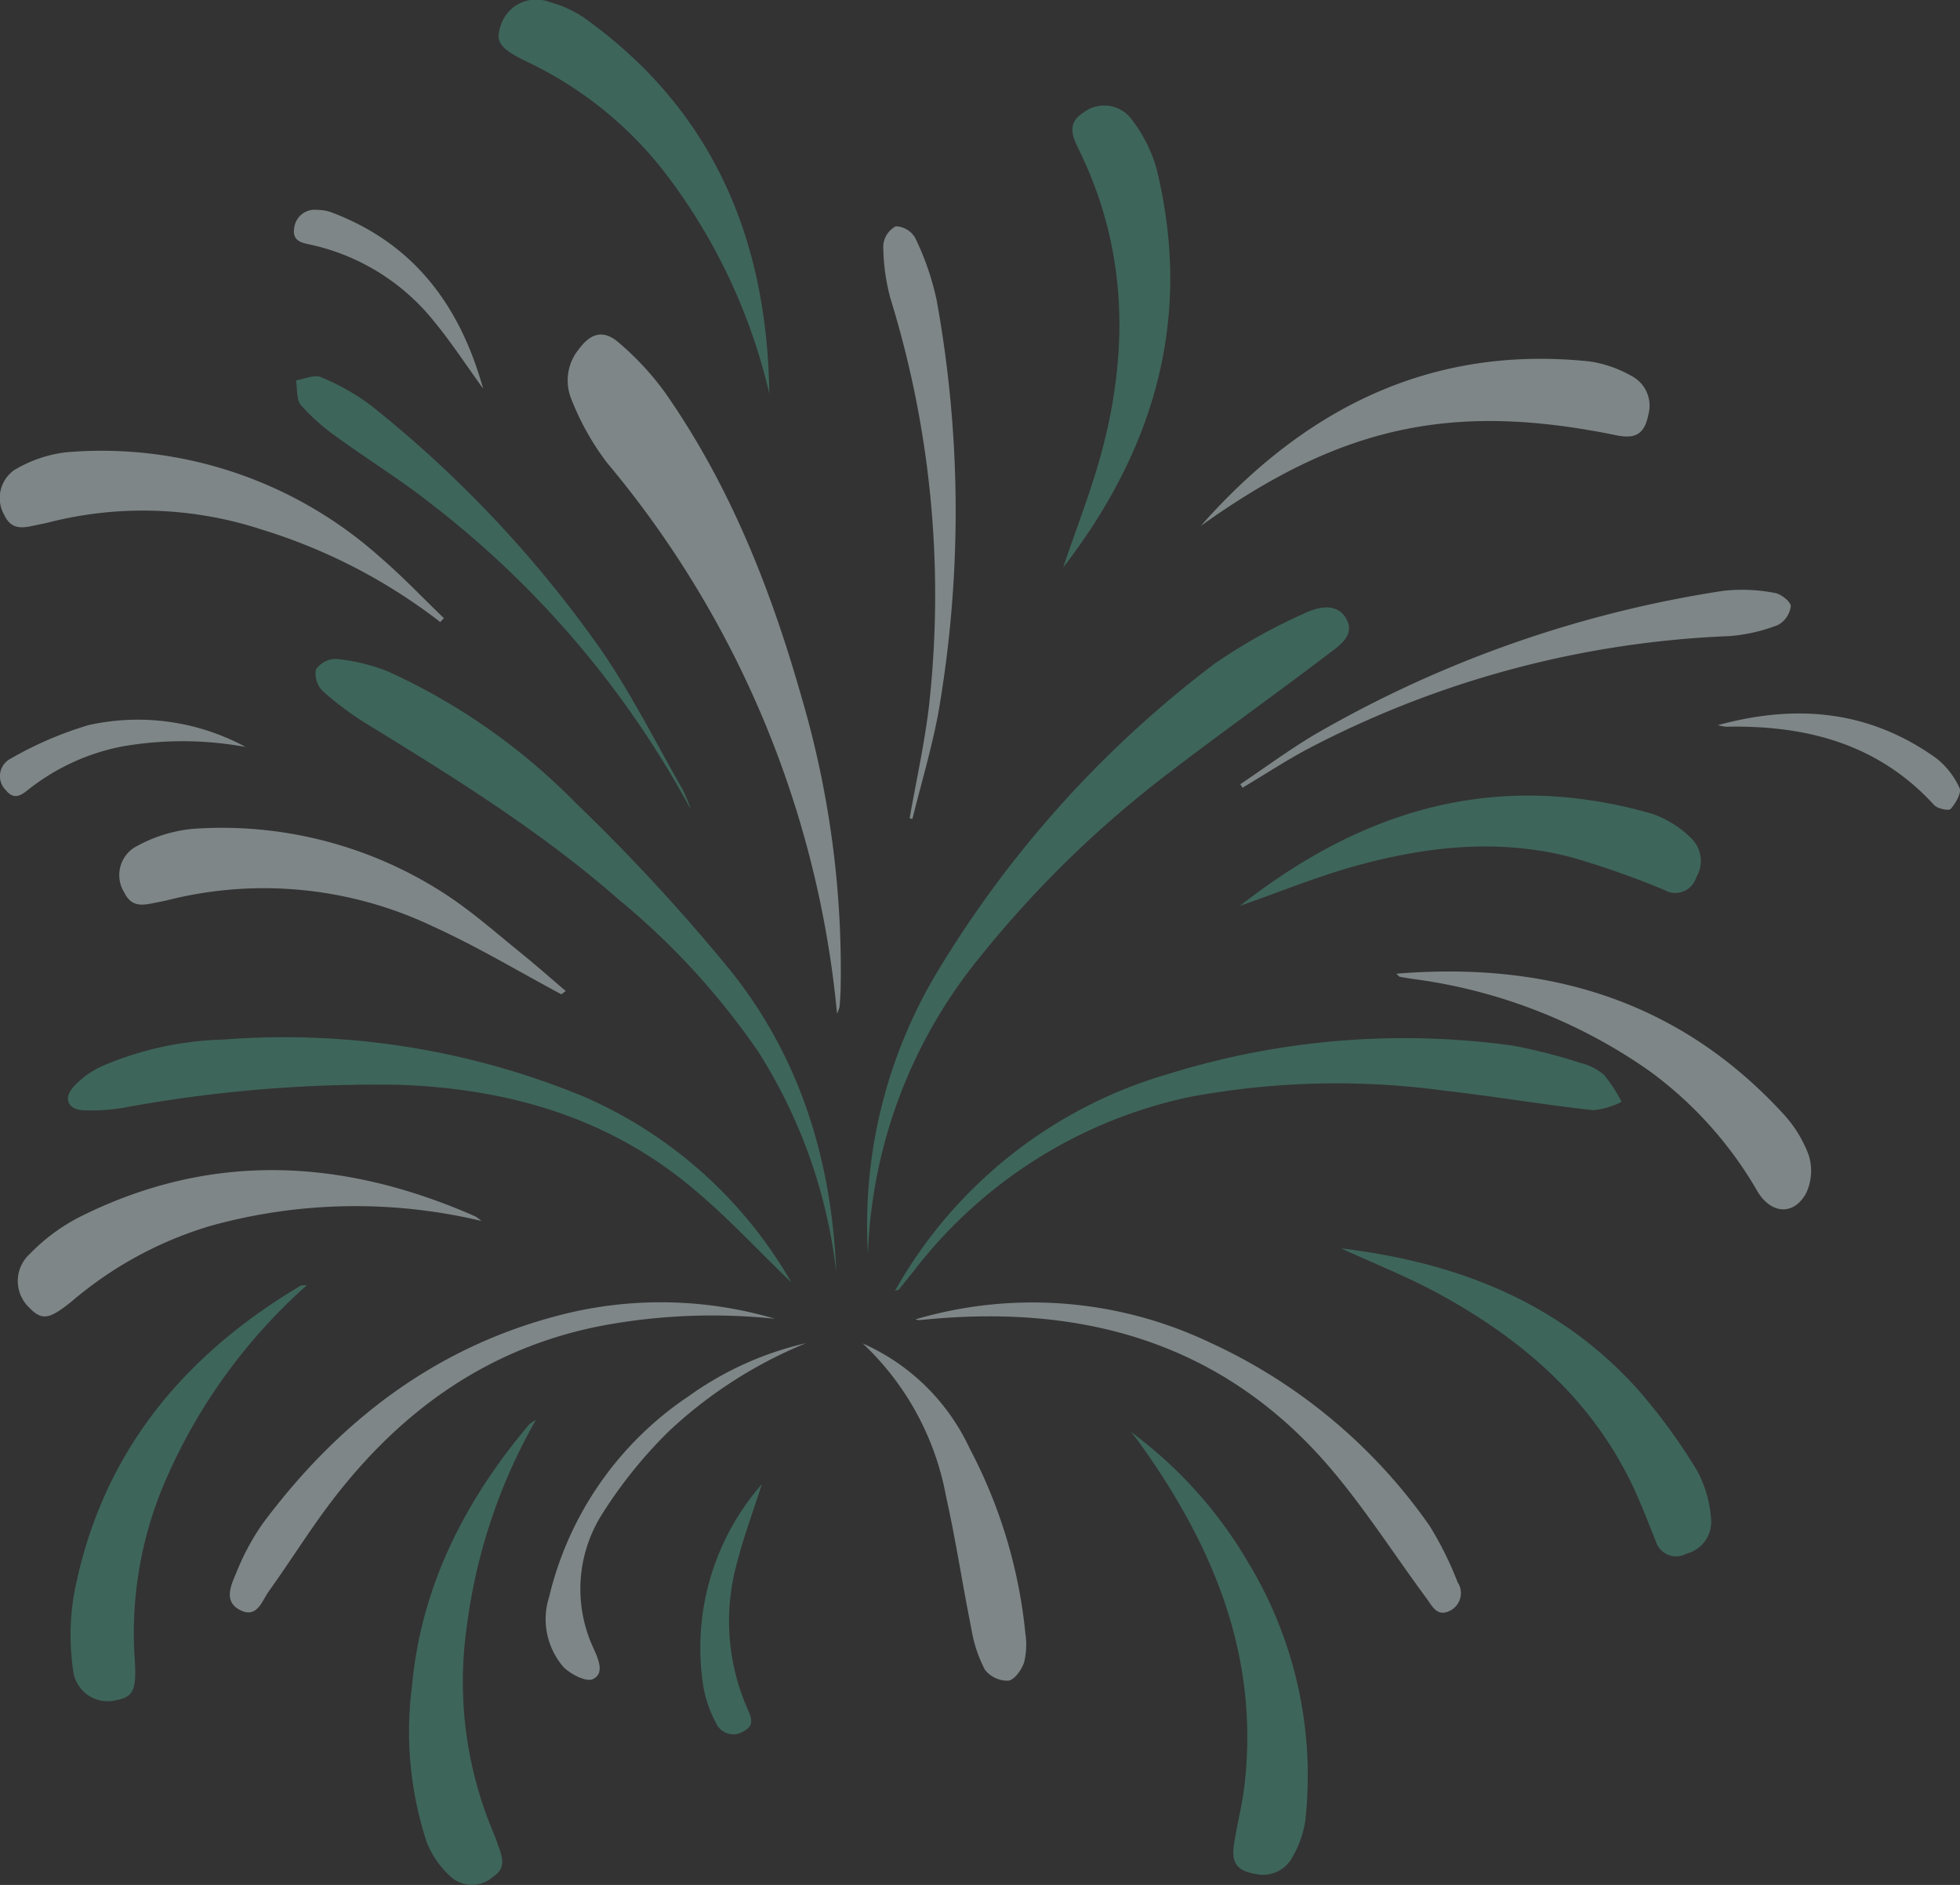 <svg xmlns="http://www.w3.org/2000/svg" xmlns:xlink="http://www.w3.org/1999/xlink" width="136.116" height="130.885" viewBox="0 0 136.116 130.885">
  <rect x="0" y="0" width="136.116" height="130.885" fill="#333333" stroke="none"/>
  <defs>
    <clipPath id="clip-path">
      <rect id="사각형_697" data-name="사각형 697" width="136.116" height="130.885" transform="translate(2585.963 1311.67)" fill="none"/>
    </clipPath>
  </defs>
  <g id="flame2" transform="translate(-2585.963 -1311.67)" opacity="0.43">
    <g id="그룹_606" data-name="그룹 606">
      <g id="그룹_605" data-name="그룹 605" clip-path="url(#clip-path)">
        <g id="그룹_971" data-name="그룹 971">
          <path id="패스_1181" data-name="패스 1181" d="M2644.093,1382.057a69.719,69.719,0,0,0-15.988-38.273,18.319,18.319,0,0,1-2.478-4.435,3.425,3.425,0,0,1,.549-3.45c.821-1.113,1.714-1.352,2.757-.439a19.817,19.817,0,0,1,3.216,3.469c4.482,6.406,7.321,13.583,9.453,21.063a67.133,67.133,0,0,1,2.741,20.326c-.01.418-.038.836-.075,1.251a2.612,2.612,0,0,1-.175.489" fill="#e3f3f5"/>
          <path id="패스_1182" data-name="패스 1182" d="M2624.946,1380.71c-2.949-1.573-5.826-3.307-8.863-4.687a27.309,27.309,0,0,0-18.246-1.906c-.281.068-.565.139-.851.19-.891.16-1.821.509-2.379-.643a2.275,2.275,0,0,1,.654-3.124,10.076,10.076,0,0,1,4.064-1.315,28.438,28.438,0,0,1,17.877,4.737c1.718,1.163,3.29,2.545,4.906,3.855,1.068.865,2.1,1.776,3.145,2.668l-.309.226" fill="#e3f3f5"/>
          <path id="패스_1183" data-name="패스 1183" d="M2669.361,1348.179c7.179-8.119,15.923-12.562,26.972-11.415a8.268,8.268,0,0,1,2.913,1,2.324,2.324,0,0,1,1.2,2.66c-.259,1.35-.869,1.751-2.213,1.474-11.452-2.348-19.175-.644-28.874,6.286" fill="#e3f3f5"/>
          <path id="패스_1184" data-name="패스 1184" d="M2619.4,1396.451a37.68,37.68,0,0,0-18.825.342,26.449,26.449,0,0,0-9.592,5.208c-1.613,1.315-2.108,1.371-2.985.471a2.538,2.538,0,0,1-.109-3.59c.041-.044.085-.087.129-.128a13.223,13.223,0,0,1,3.369-2.526c9.156-4.632,18.368-4.152,27.574-.1a2.768,2.768,0,0,1,.44.329" fill="#e3f3f5"/>
          <path id="패스_1185" data-name="패스 1185" d="M2682.926,1379.283c10.449-.862,19.556,1.81,26.808,9.649a8.757,8.757,0,0,1,1.835,2.938,3.639,3.639,0,0,1-.152,2.6c-.827,1.6-2.414,1.541-3.383-.04a27.073,27.073,0,0,0-7.547-8.411,36.959,36.959,0,0,0-16.213-6.349c-.369-.052-.738-.107-1.1-.174-.064-.013-.114-.1-.243-.218" fill="#e3f3f5"/>
          <path id="패스_1186" data-name="패스 1186" d="M2616.536,1354.862a38.9,38.9,0,0,0-12.431-6.433,26.5,26.5,0,0,0-14.744-.488c-.241.061-.486.107-.73.158-.9.188-1.817.5-2.363-.655a2.373,2.373,0,0,1,.685-3.135,9.1,9.1,0,0,1,3.584-1.233,29.024,29.024,0,0,1,21.853,7.309c1.535,1.321,2.935,2.8,4.4,4.208l-.252.27" fill="#e3f3f5"/>
          <path id="패스_1187" data-name="패스 1187" d="M2649.55,1403.281a28.7,28.7,0,0,1,20.418,1.6,37.822,37.822,0,0,1,15.279,12.741,23.874,23.874,0,0,1,1.941,3.908,1.369,1.369,0,0,1-.383,1.9c-.038.025-.077.048-.117.07-.923.492-1.273-.325-1.665-.856-2.18-2.947-4.166-6.056-6.52-8.853-7.341-8.723-16.97-11.53-27.97-10.523-.247.021-.5.051-.744.064a.979.979,0,0,1-.24-.043" fill="#e3f3f5"/>
          <path id="패스_1188" data-name="패스 1188" d="M2639.782,1403.242a41.713,41.713,0,0,0-11.94.467c-7.876,1.5-13.952,5.823-18.765,12.093-1.571,2.049-2.933,4.256-4.441,6.355-.469.651-.794,1.853-1.906,1.355-1.28-.574-.743-1.733-.361-2.622a16.747,16.747,0,0,1,1.825-3.41c5.507-7.4,12.518-12.645,21.595-14.72a28.05,28.05,0,0,1,13.994.482" fill="#e3f3f5"/>
          <path id="패스_1189" data-name="패스 1189" d="M2649.134,1368.487c.45-2.555,1.015-5.1,1.33-7.671a69.693,69.693,0,0,0-2.661-28.419,14.291,14.291,0,0,1-.5-3.689,1.657,1.657,0,0,1,.867-1.323,1.607,1.607,0,0,1,1.342.79,18.786,18.786,0,0,1,1.5,4.347,81.969,81.969,0,0,1,.1,28.731c-.464,2.453-1.183,4.858-1.786,7.284l-.186-.05" fill="#e3f3f5"/>
          <path id="패스_1190" data-name="패스 1190" d="M2672.094,1366.127c1.707-1.147,3.367-2.373,5.128-3.426a80.911,80.911,0,0,1,28.418-10.006,11.839,11.839,0,0,1,3.578.148c.431.062,1.127.627,1.109.929a1.741,1.741,0,0,1-.9,1.3,11.81,11.81,0,0,1-3.361.767,68.944,68.944,0,0,0-29.268,7.827c-1.554.827-3.031,1.8-4.545,2.7l-.154-.24" fill="#e3f3f5"/>
          <path id="패스_1191" data-name="패스 1191" d="M2645.87,1404.951a14.768,14.768,0,0,1,7.428,7.286,34.833,34.833,0,0,1,3.877,12.881,5.12,5.12,0,0,1-.093,1.987c-.169.514-.671,1.217-1.092,1.266a1.983,1.983,0,0,1-1.628-.761,9.35,9.35,0,0,1-.937-2.826c-.62-3.072-1.084-6.178-1.768-9.235a19.349,19.349,0,0,0-5.786-10.6" fill="#e3f3f5"/>
          <path id="패스_1192" data-name="패스 1192" d="M2641.94,1404.936a31.148,31.148,0,0,0-9.519,6.109,32.018,32.018,0,0,0-4.615,5.716,9.721,9.721,0,0,0-.616,9.382c.321.732.78,1.723-.052,2.119-.466.222-1.574-.342-2.065-.865a5.075,5.075,0,0,1-.973-4.848,23.251,23.251,0,0,1,9.725-13.956,22.634,22.634,0,0,1,8.114-3.657" fill="#e3f3f5"/>
          <path id="패스_1193" data-name="패스 1193" d="M2619.506,1338.643c-1.178-1.627-2.193-3.191-3.37-4.621a15.143,15.143,0,0,0-8.5-5.34c-.627-.142-1.409-.207-1.238-1.2a1.428,1.428,0,0,1,1.594-1.237l.023,0a2.824,2.824,0,0,1,.972.172c5.662,2.136,8.892,6.386,10.524,12.222" fill="#e3f3f5"/>
          <path id="패스_1194" data-name="패스 1194" d="M2646.236,1398.722a34.141,34.141,0,0,1,4.947-19.779,75.9,75.9,0,0,1,19.089-21.159,38.606,38.606,0,0,1,6.17-3.475c.973-.476,2.366-.87,3.031.356.635,1.173-.6,1.908-1.374,2.5-3.612,2.753-7.319,5.377-10.92,8.142a75.015,75.015,0,0,0-13.149,12.8,34.5,34.5,0,0,0-7.794,20.622" fill="#4da88d"/>
          <path id="패스_1195" data-name="패스 1195" d="M2644.04,1400.016a36.205,36.205,0,0,0-5.44-15.352,51.1,51.1,0,0,0-9.612-10.484c-5.38-4.726-11.43-8.488-17.505-12.213a21.618,21.618,0,0,1-3.1-2.306,1.707,1.707,0,0,1-.485-1.488,1.68,1.68,0,0,1,1.4-.751,13.155,13.155,0,0,1,3.6.868,43.447,43.447,0,0,1,13.042,9.13,133.281,133.281,0,0,1,10.688,11.563c4.888,6.068,7.1,13.252,7.411,21.032" fill="#4da88d"/>
          <path id="패스_1196" data-name="패스 1196" d="M2648.12,1401.3a32,32,0,0,1,19.074-15.085,55.146,55.146,0,0,1,23.809-1.943,36.912,36.912,0,0,1,4.7,1.2,3.928,3.928,0,0,1,1.654.836,10.129,10.129,0,0,1,1.221,1.872,5.523,5.523,0,0,1-1.98.58c-3.47-.389-6.919-.969-10.388-1.365a55.478,55.478,0,0,0-17.648.449,32.678,32.678,0,0,0-19.156,12.1c-.34.421-.677.846-1.018,1.266-.017.021-.058.022-.27.093" fill="#4da88d"/>
          <path id="패스_1197" data-name="패스 1197" d="M2640.915,1400.71c-2.261-2.154-4.679-4.819-7.455-7.027-5.706-4.54-12.394-6.4-19.606-6.681a96.356,96.356,0,0,0-19.344,1.592,13.847,13.847,0,0,1-2.728.174c-1.071-.04-1.439-.787-.743-1.6a6.084,6.084,0,0,1,1.977-1.454,22.814,22.814,0,0,1,8.473-1.86,54.5,54.5,0,0,1,25.012,3.96,30.754,30.754,0,0,1,14.412,12.891" fill="#4da88d"/>
          <path id="패스_1198" data-name="패스 1198" d="M2607.289,1400.9a38.682,38.682,0,0,0-10.046,14.077,26.62,26.62,0,0,0-1.915,12.037c.118,1.974-.116,2.489-1.244,2.7a2.415,2.415,0,0,1-2.97-1.685,2.518,2.518,0,0,1-.073-.376,16.92,16.92,0,0,1,.071-5.33c1.845-9.627,7.495-16.486,15.732-21.381.061-.037.153-.015.442-.035" fill="#4da88d"/>
          <path id="패스_1199" data-name="패스 1199" d="M2623.176,1410.274a38.75,38.75,0,0,0-4.791,14.319,26.92,26.92,0,0,0,1.719,14.034c.142.349.287.7.41,1.052.27.789.68,1.616-.244,2.259a2.239,2.239,0,0,1-2.891.147,6.434,6.434,0,0,1-1.776-2.485,24.537,24.537,0,0,1-1.036-10.787c.63-7,3.69-12.954,8.154-18.246a2.548,2.548,0,0,1,.455-.292" fill="#4da88d"/>
          <path id="패스_1200" data-name="패스 1200" d="M2679.119,1398.356c7.885.953,15.059,3.646,20.58,9.788a40.056,40.056,0,0,1,4.118,5.637,8.287,8.287,0,0,1,.971,3.309,2.284,2.284,0,0,1-1.716,2.468,1.473,1.473,0,0,1-2-.584,1.445,1.445,0,0,1-.124-.3c-.486-1.2-.944-2.411-1.486-3.584-2.842-6.139-7.661-10.329-13.424-13.5-2.242-1.235-4.644-2.177-6.919-3.228" fill="#4da88d"/>
          <path id="패스_1201" data-name="패스 1201" d="M2672.081,1374.564c6.816-5.333,14.265-8.379,22.952-7.5a32.861,32.861,0,0,1,5.727,1.131,7.37,7.37,0,0,1,2.6,1.627,2.2,2.2,0,0,1,.4,2.771,1.513,1.513,0,0,1-2.219.872,60.6,60.6,0,0,0-6.341-2.237c-5.088-1.364-10.164-.8-15.149.585-2.655.739-5.225,1.794-7.969,2.754" fill="#4da88d"/>
          <path id="패스_1202" data-name="패스 1202" d="M2639.391,1339.014a40.085,40.085,0,0,0-7.585-15.783,26.53,26.53,0,0,0-9.362-7.331c-1.819-.891-2.109-1.366-1.679-2.539a2.58,2.58,0,0,1,3.29-1.576l.082.031a7.944,7.944,0,0,1,2.367,1.072c8.963,6.383,12.74,15.371,12.886,26.126" fill="#4da88d"/>
          <path id="패스_1203" data-name="패스 1203" d="M2664.493,1411.092a30.122,30.122,0,0,1,8.1,8.983,28.553,28.553,0,0,1,4.019,18.019,7.162,7.162,0,0,1-.913,2.562,2.3,2.3,0,0,1-2.567,1.128c-1.218-.187-1.665-.747-1.48-1.986.209-1.4.577-2.787.741-4.195,1.04-9.028-2.237-16.719-7.355-23.829-.17-.235-.362-.456-.545-.683" fill="#4da88d"/>
          <path id="패스_1204" data-name="패스 1204" d="M2659.792,1351.083c.937-2.783,1.986-5.418,2.708-8.14,1.879-7.1,1.7-14.077-1.575-20.805-.439-.9-.942-1.864.263-2.642a2.376,2.376,0,0,1,3.277.351,10.117,10.117,0,0,1,1.808,3.509c2.543,10.3-.079,19.419-6.479,27.727" fill="#4da88d"/>
          <path id="패스_1205" data-name="패스 1205" d="M2633.93,1367.861a66.817,66.817,0,0,0-18.045-21.22c-2.086-1.65-4.367-3.051-6.521-4.62a14.447,14.447,0,0,1-2.5-2.219c-.33-.387-.242-1.137-.343-1.721.583-.088,1.271-.419,1.73-.219a15.225,15.225,0,0,1,3.552,2.025,81.6,81.6,0,0,1,16.042,17.107c2.053,3.028,3.713,6.328,5.532,9.513a11.153,11.153,0,0,1,.556,1.356" fill="#4da88d"/>
          <path id="패스_1206" data-name="패스 1206" d="M2638.879,1414.712c-.6,1.873-1.3,3.744-1.785,5.669a15.086,15.086,0,0,0,.736,9.838c.235.552.62,1.216-.186,1.643a1.32,1.32,0,0,1-1.837-.336,1.5,1.5,0,0,1-.1-.181,8.413,8.413,0,0,1-.9-2.572,17.248,17.248,0,0,1,4.079-14.061" fill="#4da88d"/>
          <path id="패스_1207" data-name="패스 1207" d="M2602.98,1363.53a24.207,24.207,0,0,0-8.643-.007,15.2,15.2,0,0,0-6.182,2.8c-.534.394-1.118,1.064-1.8.2a1.363,1.363,0,0,1,.34-2.17,25.033,25.033,0,0,1,5.426-2.335,15.737,15.737,0,0,1,10.865,1.5" fill="#e3f3f5"/>
          <path id="패스_1208" data-name="패스 1208" d="M2705.256,1362.024c5.6-1.529,10.6-.964,15.141,2.271a5.493,5.493,0,0,1,1.649,2.093c.156.33-.272,1.062-.614,1.452-.131.147-.913-.012-1.145-.265-3.916-4.285-8.93-5.559-14.468-5.444a4.694,4.694,0,0,1-.564-.107" fill="#e3f3f5"/>
        </g>
      </g>
    </g>
  </g>
</svg>

